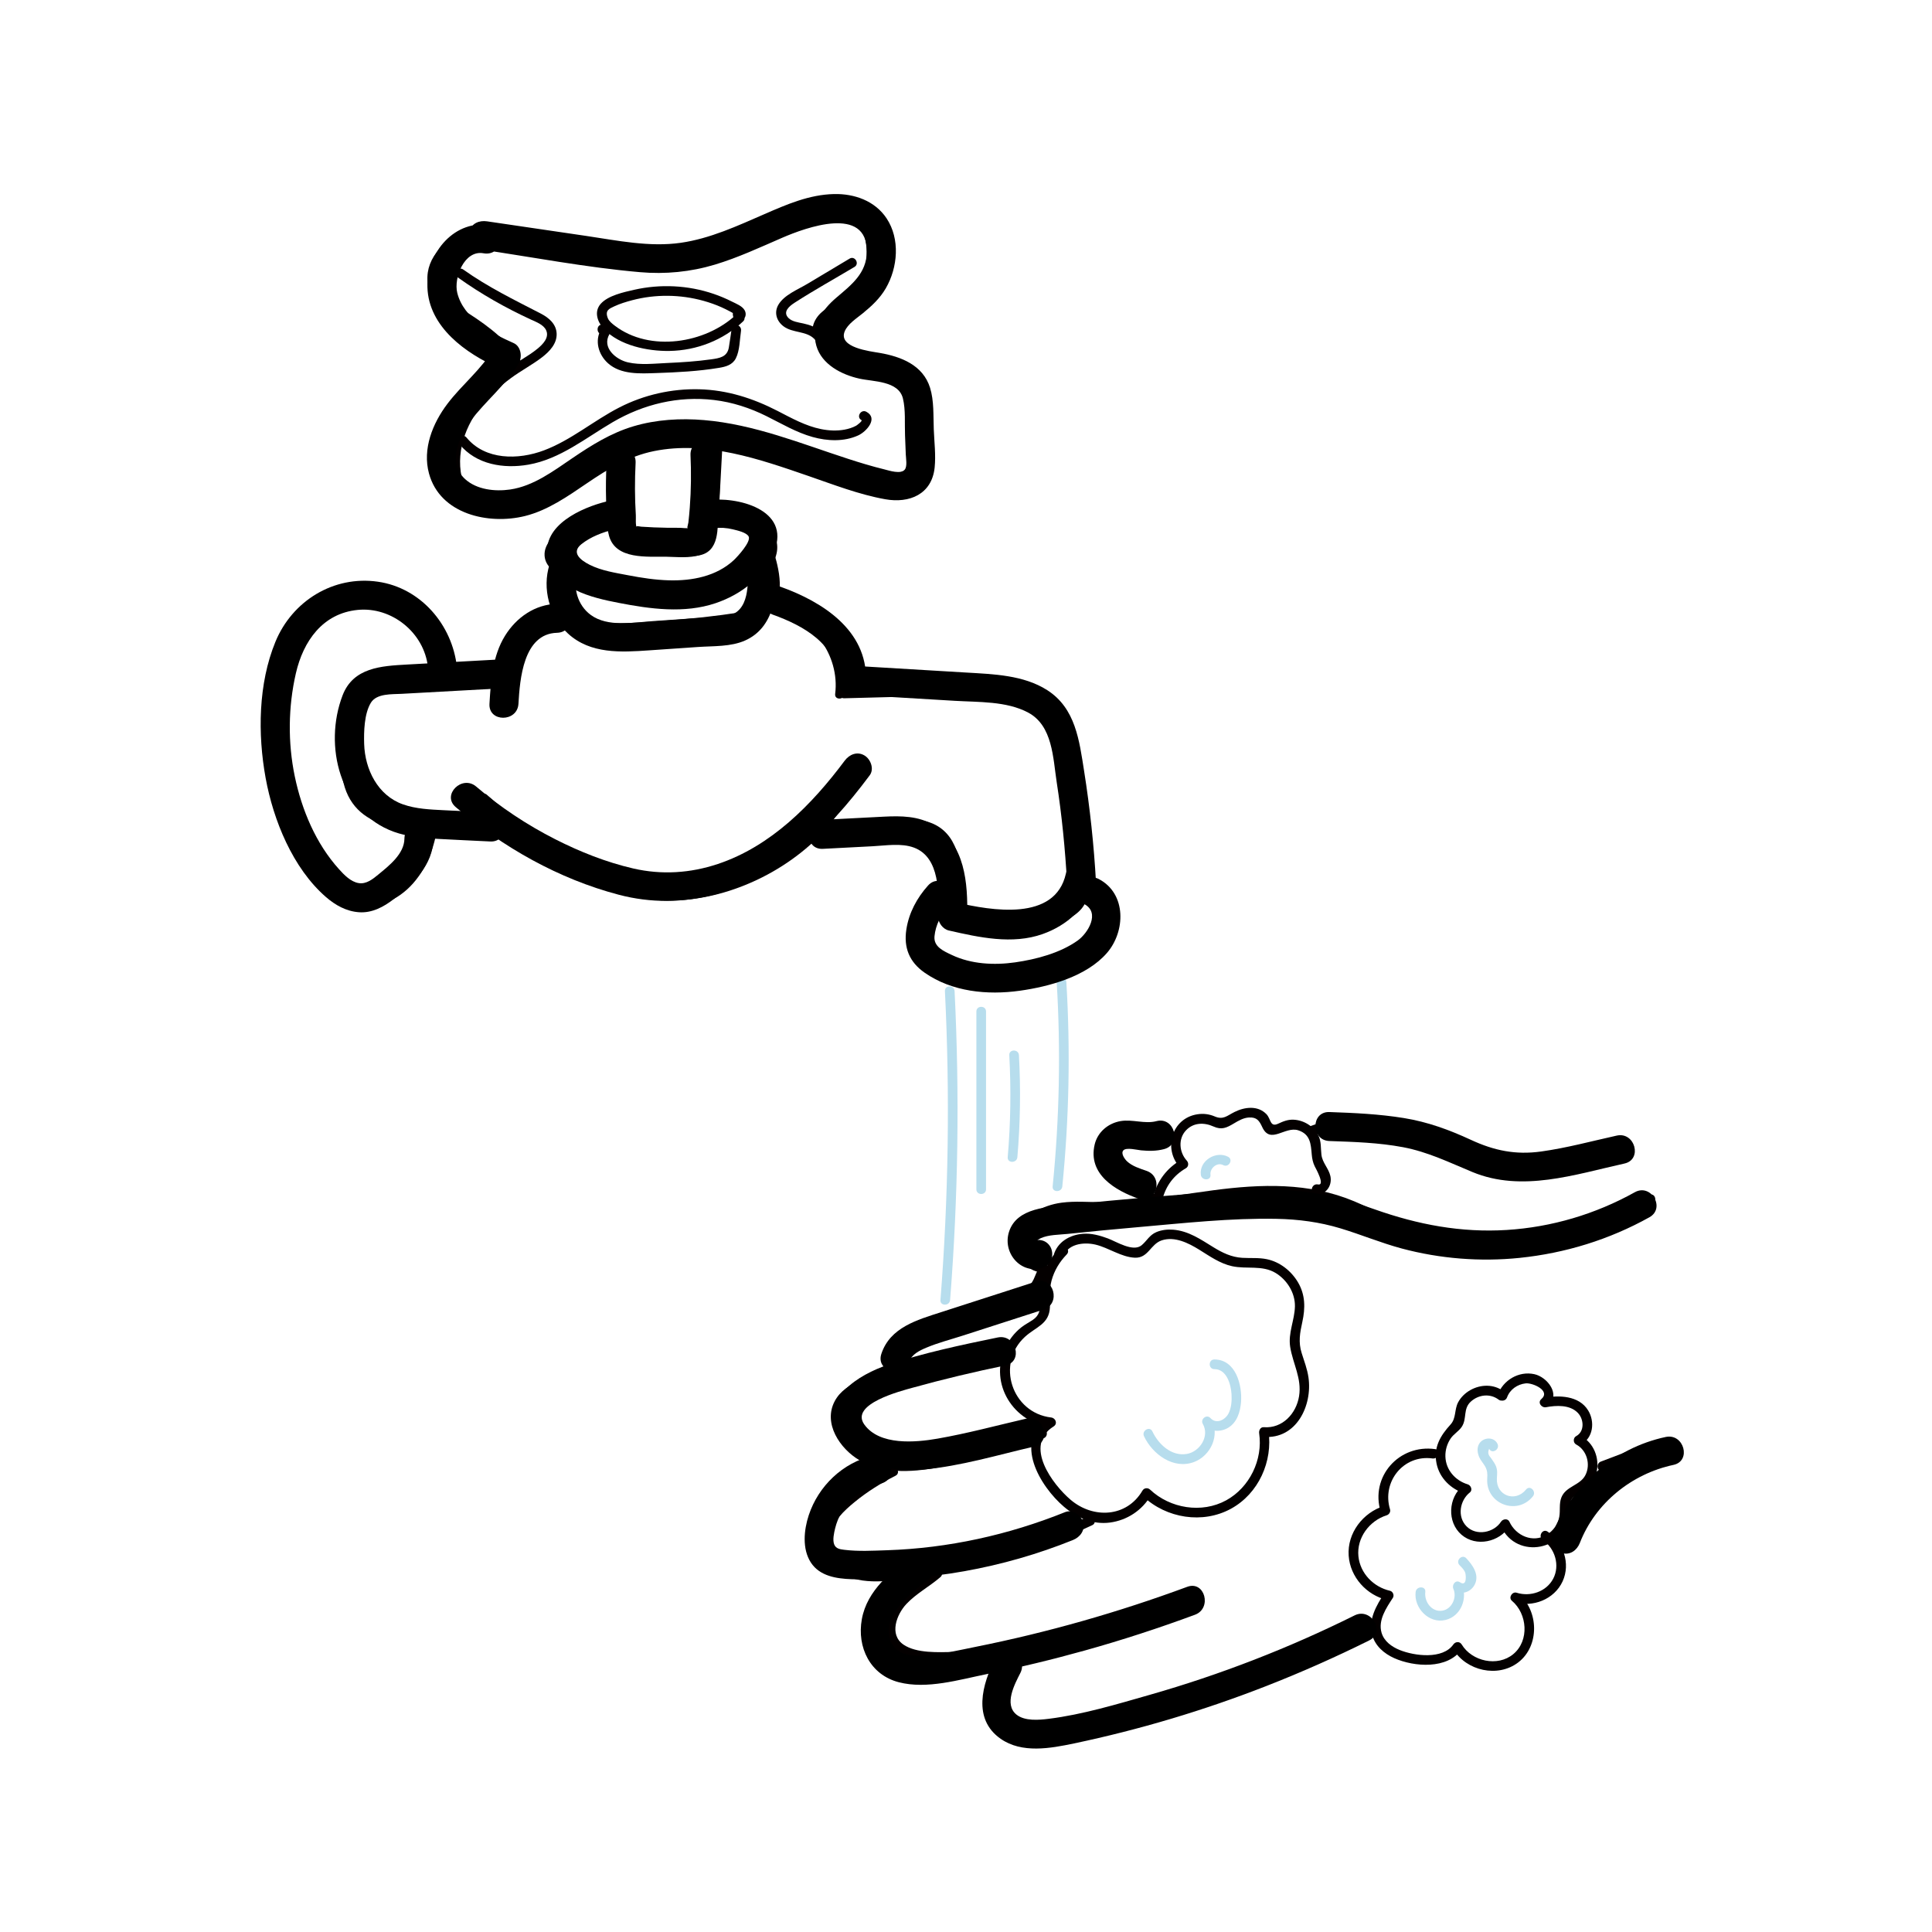<?xml version="1.0" encoding="utf-8"?>
<!-- Generator: Adobe Illustrator 23.0.1, SVG Export Plug-In . SVG Version: 6.00 Build 0)  -->
<svg version="1.1" id="Layer_1" xmlns="http://www.w3.org/2000/svg" xmlns:xlink="http://www.w3.org/1999/xlink" x="0px" y="0px"
	 viewBox="0 0 1000 1000" style="enable-background:new 0 0 1000 1000;" xml:space="preserve">
<style type="text/css">
	.st0{fill:#040000;}
	.st1{fill:#B7DDED;}
</style>
<g>
	<g>
		<path class="st0" d="M381.07,162.83c-15.87,14.96-44.73,19.63-62.91,5.7c-1.23-0.94-2.9-2.25-3.51-3.75
			c-1.68-4.1,0.66-4.98,3.24-6.19c2.94-1.38,6.18-2.36,9.31-3.19c6.04-1.6,12.26-2.35,18.51-2.29c6.25,0.06,12.46,0.94,18.48,2.62
			c3.16,0.89,6.27,1.97,9.26,3.31c1.47,0.66,2.92,1.38,4.35,2.14c0.47,0.26,0.94,0.52,1.41,0.78c1.29,1.35,2.41,1.03,3.34-0.97
			c0.61,0.8,1.22,1.61,1.84,2.41c-0.02-0.18-0.04-0.37-0.07-0.55c-0.38-3.16-5.38-3.19-5,0c0.02,0.18,0.04,0.37,0.07,0.55
			c0.14,1.21,0.7,1.97,1.84,2.41c3.51,1.36,5.9-2.33,4.14-5.31c-1.27-2.15-4.37-3.31-6.48-4.38c-3.07-1.55-6.26-2.9-9.52-4.01
			c-13.16-4.5-27.6-5.19-41.15-2.11c-5.36,1.22-13.5,2.95-17.31,7.28c-3.58,4.07-1.68,9.41,1.64,12.98
			c8,8.58,22.7,11.57,33.93,11.39c14.15-0.23,27.82-5.56,38.13-15.27C386.95,164.15,383.41,160.62,381.07,162.83L381.07,162.83z"/>
	</g>
</g>
<g>
	<g>
		<path class="st0" d="M311.72,172.97c3.22,0,3.22-5,0-5S308.5,172.97,311.72,172.97L311.72,172.97z"/>
	</g>
</g>
<g>
	<g>
		<path class="st0" d="M311.14,170.41c-3.47,5.91-1.42,13.13,3.53,17.59c6.7,6.02,16.75,5.37,25.1,5.09
			c10.82-0.36,21.69-0.92,32.38-2.69c3.53-0.58,6.98-1.51,8.72-4.93c2.06-4.06,2.01-9.8,2.68-14.24c0.47-3.15-4.35-4.51-4.82-1.33
			c-0.49,3.31-0.92,6.65-1.48,9.95c-0.85,4.96-4.86,5.54-9.19,6.15c-7.51,1.05-15.09,1.55-22.66,1.88
			c-6.62,0.29-13.9,1.18-20.42-0.33c-6.21-1.43-13.61-7.64-9.52-14.61C317.09,170.15,312.77,167.63,311.14,170.41L311.14,170.41z"/>
	</g>
</g>
<g>
	<g>
		<path class="st0" d="M333.62,131.52c-9.72,2.03-19.11-0.76-28.31-3.8c-8.72-2.88-17.26-5.54-26.39-6.76
			c-14.88-1.99-35.01-4.86-47.95,4.78c-10.46,7.79-13.65,22.07-3.84,31.74c4.98,4.91,11.52,7.77,17.33,11.53
			c7.81,5.05,14.57,11.54,20.09,19.01c1.89,2.56,6.23,0.07,4.32-2.52c-8.64-11.68-19.25-18.96-31.4-26.48
			c-5.81-3.6-11.93-8.47-11.47-16.05c0.49-8.11,7.61-14.3,14.84-16.69c7.92-2.63,16.53-2.09,24.74-1.56
			c8.24,0.53,16.49,1.35,24.5,3.44c14.9,3.88,29.08,11.49,44.87,8.19C338.09,135.69,336.76,130.87,333.62,131.52L333.62,131.52z"/>
	</g>
</g>
<g>
	<g>
		<path class="st0" d="M237.24,143.8c11.88,8.45,24.46,15.58,37.7,21.67c2.66,1.22,6.34,2.56,7.7,5.39
			c1.84,3.82-1.68,7.37-4.39,9.59c-5.06,4.15-11.13,7.11-16.4,11.01c-19.03,14.1-35.62,37.65-26.1,62.2
			c1.15,2.97,5.99,1.68,4.82-1.33c-5.56-14.34-1.09-29.94,8.14-41.7c4.45-5.67,9.87-10.56,15.65-14.85
			c5.24-3.89,11.09-6.92,16.25-10.89c3.81-2.94,7.68-6.98,7.51-12.14c-0.17-5.03-4.02-8.28-8.18-10.43
			c-13.86-7.16-27.42-13.74-40.2-22.84C237.14,137.62,234.64,141.95,237.24,143.8L237.24,143.8z"/>
	</g>
</g>
<g>
	<g>
		<path class="st0" d="M236.61,253.29c-0.75,7.47,7.86,10,13.75,10.43c10.62,0.76,21.41-1.44,31.37-5.01
			c20.59-7.38,37.49-21.99,57.91-29.55c39.35-14.55,75.32,16.6,113.64,20.31c8.18,0.79,20.02,1.92,21.96-8.44
			c1.15-6.12,0.77-12.86,0.63-19.06c-0.17-7.19-0.76-14.35-1.69-21.49c-0.41-3.15-5.41-3.19-5,0c1.43,11.03,2.02,22.13,1.6,33.25
			c-0.08,2.25,0.16,5.14-0.64,7.3c-1.31,3.55-4.57,3.67-7.8,3.78c-4.55,0.16-9.15-0.22-13.64-0.93
			c-17.09-2.69-33.03-9.93-49.23-15.67c-15-5.32-30.89-9.6-46.92-7.44c-18.19,2.45-33.45,13.07-48.98,22.02
			c-9.95,5.73-20.37,10.79-31.53,13.69c-4.6,1.19-31.42,6.6-30.43-3.19C241.93,250.09,236.93,250.11,236.61,253.29L236.61,253.29z"
			/>
	</g>
</g>
<g>
	<g>
		<path class="st0" d="M335.27,137.78c35.44,6.02,64.33-16.4,95-29.79c5.04-2.2,9.19-2.06,12.53,2.62c2.36,3.3,3.65,7.4,4.62,11.29
			c2.2,8.73,1.5,17.76-3.57,25.39c-2.31,3.47-5.37,6.36-8.91,8.53c-3.16,1.94-6.71,3.23-9.54,5.68c-4.53,3.92-6.7,10.1-2.86,15.28
			c4.61,6.22,13.79,10.6,20.5,14.06c8.48,4.36,17.45,7.64,26.7,9.91c3.12,0.77,4.46-4.05,1.33-4.82c-8.56-2.1-16.85-5.04-24.73-9.02
			c-3.63-1.84-7.17-3.86-10.58-6.07c-4.33-2.8-11.62-6.24-9.63-12.49c1.2-3.76,6.89-5.71,10-7.46c3.08-1.73,5.91-3.83,8.34-6.41
			c4.65-4.95,7.8-11.25,8.82-17.98c1.59-10.48-1.6-30.47-13.49-34.55c-6.64-2.28-13.81,2.44-19.54,5.27
			c-7.98,3.95-15.8,8.25-23.76,12.24c-18.47,9.25-38.91,17.05-59.9,13.48C333.45,132.42,332.1,137.24,335.27,137.78L335.27,137.78z"
			/>
	</g>
</g>
<g>
	<g>
		<path class="st0" d="M237.9,230c8.65,10.51,22.81,12.74,35.62,10.5c16.38-2.86,29.67-13.84,43.66-22.01
			c15.96-9.32,33.92-13.63,52.37-11.45c9.55,1.13,18.64,4.11,27.23,8.38c7.77,3.87,15.36,8.4,23.78,10.76
			c7.66,2.15,16.3,2.55,23.68-0.83c4.1-1.87,10.56-8.81,4.17-12.23c-2.84-1.51-5.37,2.8-2.52,4.32c0.75,0.4-2.46,2.75-2.76,2.91
			c-1.86,1-3.94,1.65-6.01,2.03c-4,0.73-8.12,0.52-12.1-0.27c-8.05-1.61-15.3-5.68-22.52-9.4c-12.78-6.58-26.07-10.84-40.54-11.22
			c-14.31-0.37-28.59,2.86-41.33,9.38c-13.31,6.81-24.97,16.92-39.05,22.23c-13.29,5.01-30.4,5.18-40.13-6.65
			C239.39,223.98,235.88,227.53,237.9,230L237.9,230z"/>
	</g>
</g>
<g>
	<g>
		<path class="st0" d="M439.75,133.86c-7.33,4.38-14.66,8.76-21.99,13.14c-4.81,2.88-11.9,5.65-14.87,10.74
			c-2.37,4.07-0.91,8.51,2.72,11.2c4.71,3.5,11.69,2.28,15.82,6.44c2.27,2.29,5.81-1.25,3.54-3.54c-2.6-2.62-5.74-3.66-9.28-4.44
			c-2.47-0.54-5.72-0.92-7.59-2.82c-3.15-3.2,0.5-6.15,3.16-7.87c10.1-6.52,20.7-12.38,31.02-18.55
			C445.03,136.53,442.52,132.21,439.75,133.86L439.75,133.86z"/>
	</g>
</g>
<g>
	<g>
		<path class="st0" d="M317.05,239.87c0.39,7.65,0.78,15.31,1.17,22.96c0.28,5.56-0.41,12.45,1.96,17.66
			c1.99,4.39,6.09,6.27,10.68,6.86c7.03,0.9,14.43,0.34,21.51,0.39c5.17,0.04,11.38,0.88,15.3-3.26c3.13-3.3,3.6-8.2,3.9-12.51
			c1.08-15.62,1.76-31.28,2.65-46.91c0.18-3.21-4.82-3.2-5,0c-0.64,11.4-1.29,22.8-1.93,34.2c-0.3,5.35-0.2,10.95-1.08,16.24
			c-0.48,2.85-1.41,5.84-4.45,6.91c-2.68,0.95-6.62,0.34-9.39,0.32c-5.61-0.04-11.23-0.02-16.84-0.13
			c-6.52-0.13-11.13-1.53-11.73-8.82c-0.93-11.26-1.16-22.63-1.74-33.92C321.89,236.67,316.89,236.65,317.05,239.87L317.05,239.87z"
			/>
	</g>
</g>
<g>
	<g>
		<path class="st0" d="M313.98,262.79c-7.54,2.28-14.72,5.56-21.22,10.03c-4.93,3.39-11.38,8.12-10.88,14.89
			c0.4,5.45,5.19,8.75,9.83,10.62c7.77,3.13,16.52,4.6,24.77,5.8c17.35,2.52,34.99,2.36,52.38,0.29
			c12.32-1.47,29.94-3.29,33.13-18.11c1.26-5.86-1.27-11.47-6.31-14.62c-6.21-3.88-14.35-3.5-20.12-8.16
			c-2.48-2.01-6.04,1.51-3.54,3.54c4.43,3.58,9.62,4.81,14.97,6.43c6.93,2.1,13.07,6.68,9.08,14.72
			c-3.75,7.53-13.02,9.15-20.53,10.3c-8.63,1.32-17.37,2.11-26.1,2.39c-17.03,0.55-34.15-1.01-50.6-5.54
			c-3.29-0.91-7.18-1.81-9.79-4.19c-5.04-4.6,0.29-9.64,4.16-12.56c6.64-5,14.17-8.6,22.1-11
			C318.38,266.68,317.07,261.86,313.98,262.79L313.98,262.79z"/>
	</g>
</g>
<g>
	<g>
		<path class="st0" d="M285.83,296.82c-3.47,10.89,1.63,23.1,12.22,27.72c6.12,2.66,12.89,2.83,19.46,2.77
			c8.87-0.08,17.74-0.46,26.59-1.06s17.68-1.45,26.49-2.55c7.25-0.9,15.34-1.2,22.26-3.65c13.86-4.89,11.59-21.03,8.3-32.14
			c-0.91-3.08-5.74-1.77-4.82,1.33c1.79,6.03,3.89,12.7,1.76,18.91c-2.29,6.67-8.32,7.77-14.49,8.73
			c-13.09,2.03-26.27,3.47-39.49,4.37c-11.84,0.81-24.41,2.13-36.24,0.73c-12.09-1.44-21.17-11.39-17.21-23.82
			C291.63,295.08,286.81,293.76,285.83,296.82L285.83,296.82z"/>
	</g>
</g>
<g>
	<g>
		<path class="st0" d="M227.76,335.74c-2.58-18.33-21.45-30.88-39.36-29.27c-20.43,1.83-36.29,18.07-43.2,36.53
			c-8.3,22.16-6.07,48.04-0.4,70.56c2.93,11.63,7.06,23.18,12.67,33.79c4.37,8.26,10.38,16.34,19.26,20.04
			c10.02,4.17,21.86,1.93,30.56-4.27c9.72-6.92,15.33-17.96,18.02-29.34c0.74-3.13-4.08-4.46-4.82-1.33
			c-4.18,17.65-19.65,37.8-40.32,30.9c-8.68-2.9-14.3-10.78-18.39-18.54c-4.84-9.18-8.48-19.07-11.24-29.07
			c-9.17-33.23-11.43-87.38,28.43-102.07c18.16-6.69,41.08,2.93,43.96,23.38C223.38,340.24,228.2,338.89,227.76,335.74
			L227.76,335.74z"/>
	</g>
</g>
<g>
	<g>
		<path class="st0" d="M257.37,344.02c-17.42,0.67-34.85,1.33-52.27,2.02c-6.59,0.26-13.03,0.77-18.4,5.01
			c-4.49,3.54-7.53,8.69-9.19,14.12c-2.21,7.22-2,14.93-1.68,22.39c0.29,6.69,0.6,13.63,2.65,20.06
			c3.86,12.13,13.65,18.42,25.84,20.37c7.94,1.26,16.08,1.3,24.09,1.68c9.6,0.45,19.19,0.91,28.79,1.36c3.22,0.15,3.21-4.85,0-5
			c-8.96-0.42-17.91-0.85-26.87-1.27c-8.19-0.39-16.56-0.34-24.68-1.6c-7.57-1.17-15.16-3.9-19.49-10.63
			c-4.1-6.37-4.78-14.37-5.17-21.73c-0.45-8.26-1.09-17.04,1.56-25.01c3.13-9.42,10.06-14.01,19.72-14.63
			c18.32-1.18,36.75-1.43,55.1-2.13C260.57,348.89,260.59,343.89,257.37,344.02L257.37,344.02z"/>
	</g>
</g>
<g>
	<g>
		<path class="st0" d="M290.85,315.14c-25.34,0.89-33.22,28.06-37.07,48.51c-0.59,3.14,4.23,4.49,4.82,1.33
			c3.37-17.89,9.54-44.04,32.25-44.84C294.06,320.02,294.07,315.02,290.85,315.14L290.85,315.14z"/>
	</g>
</g>
<g>
	<g>
		<path class="st0" d="M248.52,414.95c23.67,21.13,49.72,43.99,81.97,49.82c31.2,5.64,65.35-6.61,88.77-27.4
			c11.97-10.63,21.13-24.21,25.08-39.81c0.79-3.12-4.03-4.45-4.82-1.33c-6.91,27.31-30.37,46.9-55.7,57.03
			c-15.66,6.26-32.78,9.6-49.61,7.09c-14.77-2.21-28.55-8.47-41.1-16.39c-14.81-9.34-28.03-20.92-41.06-32.55
			C249.67,409.28,246.12,412.8,248.52,414.95L248.52,414.95z"/>
	</g>
</g>
<g>
	<g>
		<path class="st0" d="M400.12,315.94c20.12,3.41,34.66,23.03,32.16,43.26c-0.39,3.19,4.61,3.16,5,0
			c2.75-22.24-13.76-44.34-35.83-48.08C398.3,310.58,396.95,315.4,400.12,315.94L400.12,315.94z"/>
	</g>
</g>
<g>
	<g>
		<path class="st0" d="M436.93,361.43c18.44-0.49,36.88-0.97,55.31-1.46c9.01-0.24,18.5-1.22,27.32,1.1
			c6.69,1.76,12.77,5.33,17.87,9.96c11.1,10.09,17.2,24.07,19.7,38.65c1.53,8.92,1.76,18.03,1.52,27.06
			c-0.23,8.63-0.21,17.85-2.16,26.28c-0.72,3.13,4.1,4.47,4.82,1.33c2.06-8.91,2.1-18.5,2.34-27.61c0.23-8.88-0.05-17.78-1.4-26.57
			c-2.39-15.57-8.72-30.67-20.23-41.7c-4.93-4.72-10.68-8.52-17.08-10.93c-8.28-3.12-17.07-2.98-25.79-2.75
			c-20.74,0.54-41.49,1.1-62.23,1.64C433.72,356.52,433.71,361.52,436.93,361.43L436.93,361.43z"/>
	</g>
</g>
<g>
	<g>
		<path class="st0" d="M423.36,432.55c15.36-1.22,31.01-3.44,46.42-3.45c7.53,0,15.13,1.72,19.11,8.73
			c3.81,6.7,3.34,14.74,2.87,22.14c-0.34,5.4-1.99,13.34,1.4,18.14c3.04,4.3,9.91,4.61,14.65,5.21c13.62,1.72,27.66-0.2,40.32-5.51
			c5.71-2.4,11.62-5.34,14.02-11.43c2.8-7.09-0.2-14.81,1.01-22.12c0.52-3.15-4.3-4.5-4.82-1.33c-1.19,7.21,2.48,17.12-1.77,23.52
			c-4.59,6.89-17.13,9.62-24.75,11.12c-9.04,1.78-18.5,1.86-27.55,0.17c-1.47-0.27-3.19-0.44-4.59-1.03
			c-3.53-1.49-3.29-3.86-3.35-7.16c-0.08-4.8,0.54-9.58,0.7-14.37c0.49-14.33-4.74-28.24-20.43-30.62
			c-7.98-1.21-16.25,0.05-24.22,0.68c-9.67,0.77-19.34,1.53-29.01,2.3C420.17,427.8,420.15,432.8,423.36,432.55L423.36,432.55z"/>
	</g>
</g>
<g>
	<g>
		<path class="st0" d="M486.23,463.1c-9.71,2.73-14.87,13.46-12.3,23.01c3.17,11.72,14.88,18.34,26.05,20.51
			c13.48,2.62,28.53,2.54,42.01-0.02c11.66-2.21,25.01-7.46,31.02-18.45c5.3-9.68,2.24-23.09-8.79-26.94
			c-3.04-1.06-4.35,3.77-1.33,4.82c5.55,1.93,8.28,8.04,7.73,13.66c-0.59,5.99-4.97,10.99-9.73,14.29
			c-10.65,7.38-24.4,9.14-37.03,9.29c-11.89,0.13-25.95,0.23-36.15-6.75c-4.99-3.42-9.27-8.86-9.45-15.14
			c-0.17-6.01,3.45-11.81,9.31-13.46C490.65,467.05,489.34,462.23,486.23,463.1L486.23,463.1z"/>
	</g>
</g>
<g>
	<g>
		<path class="st0" d="M599.75,619.34c-4.81-2.74-9.49-5.68-13.96-8.95c-3.62-2.65-13.41-8.24-10.05-13.75
			c2.57-4.22,8.61-4.46,12.9-4.17c5.08,0.35,9.87,0.97,14.85-0.45c3.09-0.88,1.78-5.71-1.33-4.82c-9.56,2.73-27.94-4.55-31.95,9.55
			c-1.61,5.67,2.73,9.82,6.71,13.06c6.36,5.2,13.17,9.78,20.31,13.84C600.02,625.25,602.55,620.93,599.75,619.34L599.75,619.34z"/>
	</g>
</g>
<g>
	<g>
		<path class="st0" d="M601.72,620.63c1.77-6.91,5.89-12.35,12.07-15.93c1.44-0.83,1.58-2.75,0.51-3.93
			c-3.93-4.28-4.61-11.24-0.46-15.67c3.88-4.14,9.44-4.2,14.27-2.02c4.23,1.9,6.79,0.67,10.59-1.61c2.4-1.44,4.93-2.9,7.78-3.06
			c4.11-0.23,5.35,1.74,6.88,5.03c4.24,9.11,11.73-0.67,18.66,1.62c6.23,2.06,6.47,7.02,6.95,12.64c0.18,2.07,0.6,4.03,1.5,5.92
			c0.48,0.99,5.76,10.26,1.64,9.44c-3.14-0.62-4.49,4.2-1.33,4.82c5.32,1.05,8.92-4.09,7.83-9.12c-0.88-4.05-4.13-6.83-4.64-11.06
			c-0.42-3.46,0.01-6.79-1.6-10.02c-2.33-4.66-7.41-7.81-12.59-8.12c-3.12-0.19-5.52,0.82-8.28,2.09c-4.2,1.94-3.62-2.52-6-4.97
			c-4.48-4.61-11.27-3.74-16.52-1.12c-4,1.99-5.78,4.19-10.27,2.29c-2.83-1.2-5.8-1.57-8.84-1.12
			c-13.42,1.99-17.96,17.93-9.11,27.58c0.17-1.31,0.34-2.62,0.51-3.93c-7.25,4.2-12.28,10.79-14.36,18.92
			C596.1,622.42,600.92,623.75,601.72,620.63L601.72,620.63z"/>
	</g>
</g>
<g>
	<g>
		<path class="st0" d="M679.09,587.89c12.95-4.93,26.95-6.54,40.67-4.42c14.04,2.16,25.61,8.23,37.24,16.05
			c12.16,8.17,24.85,7.52,38.72,4.89c15.93-3.01,31.84-6.22,47.75-9.32c3.15-0.62,1.82-5.44-1.33-4.82
			c-15.92,3.11-31.82,6.3-47.75,9.32c-7.81,1.48-16.11,2.9-23.97,0.91c-7.33-1.85-12.87-7.06-19.18-10.89
			c-21.89-13.31-49.6-15.64-73.48-6.54C674.79,584.2,676.08,589.03,679.09,587.89L679.09,587.89z"/>
	</g>
</g>
<g>
	<g>
		<path class="st0" d="M539.75,653.66c-5.03-0.24-8.29-4.82-8.74-9.55c-0.58-6.12,4.18-11.07,9.22-13.73
			c10.64-5.62,24.02-2.88,35.56-3.25c23.55-0.77,46.61-6.25,70.06-7.98c11.47-0.85,23.11-0.81,34.44,1.41
			c11.98,2.35,22.78,7.58,33.78,12.67c20.71,9.57,41.87,13.37,64.63,11.01c26.41-2.75,51.66-11.77,76.38-21
			c2.99-1.12,1.69-5.95-1.33-4.82c-24.81,9.26-50.29,18.54-76.84,21c-13.34,1.24-26.88,0.67-39.86-2.76
			c-12.67-3.35-24.07-9.81-36.08-14.86c-23.46-9.85-48.22-8.99-72.98-5.72c-13.2,1.74-26.34,4-39.6,5.24
			c-5.98,0.56-11.97,0.91-17.97,0.91c-6.97,0-13.97-0.64-20.91,0.27c-9.89,1.29-21.17,6.94-23.28,17.68
			c-1.72,8.75,4.41,18.06,13.53,18.5C542.97,658.81,542.96,653.81,539.75,653.66L539.75,653.66z"/>
	</g>
</g>
<g>
	<g>
		<path class="st0" d="M540.65,655c-2.92,0.82-3.9,2.83-4.92,5.51c-1.88,4.96-4.71,7.25-9.7,9.1c-9.15,3.39-18.67,5.57-27.76,9.23
			c-8.97,3.61-17.95,7.68-26.25,12.67c-6.37,3.83-11.98,10.43-7.84,18.01c0.38,0.69,1.33,1.34,2.16,1.24
			c17.27-2.2,34.28-5.72,50.97-10.65c3.08-0.91,1.77-5.74-1.33-4.82c-16.25,4.8-32.83,8.33-49.64,10.47
			c0.72,0.41,1.44,0.83,2.16,1.24c-4.65-8.5,13.11-15.14,18.59-17.8c8.13-3.94,16.52-7.32,25.11-10.14
			c6.4-2.1,13.39-3.32,19.41-6.45c2.33-1.21,4.51-2.75,6.13-4.84c1.21-1.56,2.5-7.46,4.22-7.95
			C545.07,658.95,543.75,654.12,540.65,655L540.65,655z"/>
	</g>
</g>
<g>
	<g>
		<path class="st0" d="M459.25,705.74c-7.96,7.7-21.54,9.06-27.12,19.34c-6.34,11.67,2.71,24.9,12.76,30.75
			c13.37,7.78,29.29,5.97,43.81,3.15c17.53-3.41,34.72-8.33,51.46-14.52c2.99-1.11,1.7-5.94-1.33-4.82
			c-13.76,5.09-27.8,9.31-42.11,12.55c-13.83,3.13-29.35,6.84-43.24,2.09c-10.91-3.73-25.86-18.41-14.67-29.83
			c6.66-6.8,17.05-8.48,23.97-15.18C465.11,707.04,461.57,703.5,459.25,705.74L459.25,705.74z"/>
	</g>
</g>
<g>
	<g>
		<path class="st0" d="M461.02,759.51c-15.85,8.02-53.81,33.45-28.71,52.91c11.18,8.67,26.79,6.06,39.8,4.39
			c15.08-1.94,30.01-4.95,44.65-9.08c16.69-4.72,32.93-10.9,48.6-18.31c2.91-1.37,0.37-5.69-2.52-4.32
			c-30.28,14.31-62.88,23.7-96.19,27.36c-8.14,0.9-16.97,2.08-24.91-0.57c-7.31-2.44-13.7-9.05-12.16-17.25
			c1.35-7.16,7.36-12.75,12.75-17.17c6.52-5.35,13.69-9.83,21.21-13.64C466.42,762.37,463.89,758.06,461.02,759.51L461.02,759.51z"
			/>
	</g>
</g>
<g>
	<g>
		<path class="st0" d="M483.25,812.77c-10.26,8.9-28.82,17.76-24.21,34.66c1.95,7.14,8.77,10.25,15.51,11.37
			c9.37,1.56,19.03,1.58,28.48,0.8c19.83-1.65,39.09-7.06,58.11-12.65c19.86-5.83,39.58-12.16,59.14-18.93
			c3.02-1.05,1.72-5.88-1.33-4.82c-16.51,5.71-33.12,11.11-49.84,16.16c-16.45,4.97-32.99,9.96-49.92,13.04
			c-8.43,1.54-16.97,2.54-25.55,2.66c-7.82,0.12-19.2,0.8-25.97-3.79c-7.63-5.18-3.56-15.68,1.48-21.05
			c5.13-5.45,11.99-9.04,17.62-13.93C489.22,814.19,485.67,810.67,483.25,812.77L483.25,812.77z"/>
	</g>
</g>
<g>
	<g>
		<path class="st0" d="M519.63,856.21c-6.4,10.74-11.61,24.49-0.2,33.98c11.76,9.77,27.61,5.54,41.01,2.32
			c32.83-7.89,65.32-17.2,97.34-27.91c18.43-6.16,36.7-12.8,54.8-19.86c2.97-1.16,1.68-5.99-1.33-4.82
			c-35.32,13.77-71.28,25.88-107.76,36.18c-18.05,5.09-36.28,10.26-54.67,13.96c-9.2,1.85-20.32,2.55-27.44-4.84
			c-7.7-8-2.18-18.51,2.57-26.48C525.6,855.96,521.28,853.44,519.63,856.21L519.63,856.21z"/>
	</g>
</g>
<g>
	<g>
		<path class="st0" d="M548.6,645.77c-7.44,7.68-10.67,17.3-10.22,27.89c0.17,4.03-0.26,7.13-3.83,9.53
			c-1.97,1.33-4.07,2.38-5.94,3.86c-3.71,2.92-6.59,6.77-8.5,11.07c-8.14,18.31,4.53,38.28,23.95,40.58
			c-0.42-1.55-0.84-3.11-1.26-4.66c-18.76,11.76-4.32,35.46,7.86,45.82c6.73,5.72,14.89,9.39,23.85,8.21
			c8.86-1.17,16.65-6.3,21.15-14.01c-1.31,0.17-2.62,0.34-3.93,0.51c12.02,11.32,30.8,14.37,45.46,6.33
			c14.27-7.83,21.69-24.49,19.37-40.34c-0.8,1.05-1.61,2.11-2.41,3.16c16.88,1.3,25.23-16.23,23.11-30.79
			c-0.64-4.39-2.2-8.39-3.52-12.59c-1.79-5.71-0.9-10.43,0.35-16.12c1.57-7.17,1.58-14-2.25-20.49
			c-3.47-5.88-9.33-10.55-16.08-11.96c-4.23-0.89-8.51-0.46-12.78-0.72c-5.59-0.34-10.26-2.61-14.95-5.5
			c-6.57-4.05-12.88-8.45-20.82-9.06c-2.93-0.22-5.98,0.1-8.7,1.26c-3.6,1.54-4.8,4.43-7.59,6.78c-4.42,3.73-13.18-1.94-17.54-3.54
			c-4.07-1.5-8.38-2.71-12.76-2.39c-6.87,0.5-13.38,4.24-15.26,11.14c-0.85,3.11,3.98,4.44,4.82,1.33
			c1.97-7.25,10.66-8.34,16.91-6.84c6.78,1.63,13.26,6.45,20.29,6.76c6.98,0.31,8.1-7.06,13.95-8.98c6.69-2.2,13.8,1.39,19.34,4.81
			c5.41,3.34,10.75,7.19,17.07,8.57c7.52,1.64,15.55-0.68,22.48,3.48c5.92,3.56,10.17,10.31,10.03,17.32
			c-0.15,7.16-3.62,13.78-2.44,21.04c1.42,8.75,6.06,16.2,4.59,25.42c-1.45,9.07-8.63,16.81-18.25,16.07
			c-1.79-0.14-2.63,1.7-2.41,3.16c2,13.64-4.92,28.03-17.07,34.69c-12.66,6.94-29.04,4.21-39.4-5.55c-1.17-1.1-3.09-0.92-3.93,0.51
			c-8.16,13.95-25.52,14.66-37.15,4.79c-9.38-7.95-24.5-28.16-8.87-37.97c2.25-1.41,1.11-4.38-1.26-4.66
			c-20.38-2.41-28.68-27.93-13.5-41.79c5.57-5.09,12.51-6.47,12.88-15.25c0.2-4.75-0.42-9.13,0.84-13.82
			c1.4-5.18,4.14-9.7,7.86-13.53C554.38,646.99,550.85,643.45,548.6,645.77L548.6,645.77z"/>
	</g>
</g>
<g>
	<g>
		<path class="st0" d="M778.21,720.11c-5.01-3.79-11.81-3.62-17.18-0.59c-2.6,1.47-4.91,3.67-6.31,6.32c-2,3.78-0.94,8.22-3.9,11.46
			c-5.32,5.83-8.94,11.88-7.27,20.19c1.53,7.63,7.54,13.39,14.84,15.61c-0.37-1.39-0.74-2.79-1.1-4.18
			c-7.72,6.13-8.44,18.94-0.79,25.48c7.59,6.48,19.58,3.77,24.77-4.28c-1.44,0-2.88,0-4.32,0c8.13,17.58,34.36,12.39,35.36-6.88
			c0.18-3.54-0.4-6.43,2.75-8.91c1.82-1.43,4.07-2.22,5.91-3.64c2.87-2.23,4.71-5.37,5.46-8.91c1.53-7.18-1.5-14.96-8.08-18.45
			c0,1.44,0,2.88,0,4.32c6.33-3.41,7.25-11.76,3.69-17.59c-4.75-7.8-15.22-8.02-23.17-6.51c0.81,1.39,1.62,2.79,2.43,4.18
			c6.77-5.81-0.35-14.98-7.12-16.46c-8.06-1.76-16.17,3.09-18.95,10.67c-1.11,3.03,3.72,4.33,4.82,1.33c1.5-4.1,5.34-6.76,9.63-7.24
			c3.53-0.4,13.2,3.77,8.08,8.17c-2.06,1.77,0.2,4.6,2.43,4.18c5.33-1.01,12.38-1.37,16.5,2.92c3.2,3.34,3.57,9.65-0.87,12.04
			c-1.62,0.87-1.64,3.45,0,4.32c5.51,2.93,7.63,10.27,4.78,15.86c-2.76,5.41-10.12,5.68-12.44,11.6c-1.25,3.19-0.49,6.58-1.06,9.88
			c-0.68,3.89-3.08,7.29-6.44,9.36c-7.25,4.48-16.03,0.56-19.4-6.74c-0.83-1.8-3.39-1.44-4.32,0c-3.7,5.74-12.76,7.54-17.83,2.44
			c-4.99-5.01-3.51-13.45,1.7-17.58c1.55-1.23,0.53-3.68-1.1-4.18c-6.45-1.95-11.37-7.49-11.57-14.4c-0.1-3.27,0.86-6.58,2.69-9.3
			c1.6-2.39,4.25-3.76,5.81-6.13c2.78-4.24,0.51-9.28,4.7-13.04c4.04-3.63,9.98-4.29,14.35-0.98
			C778.25,726.37,780.75,722.03,778.21,720.11L778.21,720.11z"/>
	</g>
</g>
<g>
	<g>
		<path class="st0" d="M742.82,750.06c-18.63-2.6-33.73,14.19-28.17,32.49c0.58-1.03,1.16-2.05,1.75-3.08
			c-10.94,3.43-19.13,14.01-18.33,25.72c0.75,11.14,9.3,20.53,20.05,22.99c-0.5-1.22-1-2.45-1.49-3.67
			c-4.19,6.39-8.61,13.91-6.37,21.85c1.6,5.65,6.19,9.57,11.39,11.89c10.38,4.63,27.61,5.87,34.91-4.56c-1.44,0-2.88,0-4.32,0
			c6.75,11.17,23.05,14.86,33.61,6.76c11.09-8.5,10.67-26.64,0.24-35.42c-0.81,1.39-1.62,2.79-2.43,4.18
			c9.64,3.03,20.86-1.36,25.15-10.72c4.22-9.22,0.4-20.15-7.74-25.71c-2.66-1.82-5.17,2.51-2.52,4.32
			c6.28,4.29,9.02,13.14,5.38,20.04c-3.57,6.77-11.88,9.47-18.93,7.25c-2.3-0.72-4.37,2.55-2.43,4.18
			c7.98,6.71,9.14,20.59,0.72,27.59c-8.13,6.76-21.41,3.78-26.72-4.99c-1.03-1.7-3.25-1.52-4.32,0c-5.5,7.85-20.08,5.98-27.77,2.87
			c-4.14-1.68-8.1-4.51-9.4-9c-1.87-6.45,2.5-12.86,5.86-17.99c0.86-1.32,0.03-3.32-1.49-3.67c-8.49-1.94-15.42-8.98-16.33-17.82
			c-0.98-9.55,5.66-18.43,14.61-21.24c1.26-0.4,2.15-1.74,1.75-3.08c-4.33-14.26,6.95-28.45,22.02-26.34
			C744.64,755.32,746,750.5,742.82,750.06L742.82,750.06z"/>
	</g>
</g>
<g>
	<g>
		<path class="st0" d="M829.93,761.33c9.52-3.61,19.04-7.23,28.56-10.84c2.98-1.13,1.69-5.97-1.33-4.82
			c-9.52,3.61-19.04,7.23-28.56,10.84C825.62,757.64,826.91,762.47,829.93,761.33L829.93,761.33z"/>
	</g>
</g>
<g>
	<g>
		<path class="st1" d="M489.09,512.97c2.64,53.3,1.87,106.72-2.32,159.92c-0.25,3.21,4.75,3.19,5,0
			c4.19-53.2,4.96-106.62,2.32-159.92C493.93,509.77,488.93,509.75,489.09,512.97L489.09,512.97z"/>
	</g>
</g>
<g>
	<g>
		<path class="st1" d="M546.95,508.41c2.12,35.24,1.42,70.57-2.1,105.7c-0.32,3.2,4.68,3.18,5,0c3.52-35.13,4.22-70.46,2.1-105.7
			C551.75,505.21,546.75,505.19,546.95,508.41L546.95,508.41z"/>
	</g>
</g>
<g>
	<g>
		<path class="st1" d="M505.37,523.55c0,30.68,0,61.36,0,92.04c0,3.22,5,3.22,5,0c0-30.68,0-61.36,0-92.04
			C510.37,520.33,505.37,520.33,505.37,523.55L505.37,523.55z"/>
	</g>
</g>
<g>
	<g>
		<path class="st1" d="M522.4,546.16c0.97,17.61,0.7,35.23-0.81,52.8c-0.27,3.21,4.73,3.19,5,0c1.51-17.57,1.78-35.19,0.81-52.8
			C527.23,542.96,522.23,542.94,522.4,546.16L522.4,546.16z"/>
	</g>
</g>
<g>
	<g>
		<path class="st1" d="M592.14,743.41c4.39,9.31,15.22,17.31,25.85,13.34c8.69-3.25,13.66-13.99,8.89-22.27
			c-1.31,1.01-2.62,2.02-3.93,3.03c3.29,3.62,8.61,3.96,12.76,1.49c4.57-2.73,6.23-8.18,6.64-13.19
			c0.72-8.98-2.77-22.13-13.79-22.15c-3.22-0.01-3.22,4.99,0,5c6.34,0.01,8.54,7.76,8.87,12.95c0.21,3.26-0.04,7.1-1.58,10.05
			c-1.77,3.37-6.34,5.63-9.36,2.31c-1.94-2.13-5.33,0.6-3.93,3.03c3.66,6.35-1.53,14.46-8.35,15.57
			c-7.94,1.29-14.62-5.05-17.75-11.69C595.09,737.98,590.78,740.52,592.14,743.41L592.14,743.41z"/>
	</g>
</g>
<g>
	<g>
		<path class="st1" d="M626.54,608.05c-0.4-3.3,3.37-6.68,6.59-4.99c2.85,1.49,5.38-2.82,2.52-4.32
			c-6.24-3.26-14.99,1.99-14.11,9.31C621.92,611.2,626.92,611.24,626.54,608.05L626.54,608.05z"/>
	</g>
</g>
<g>
	<g>
		<path class="st1" d="M775.11,747.36c-1.85-3.96-7.68-3.51-9.64,0.19c-1.1,2.06-0.71,4.54,0.14,6.59c0.77,1.83,2.13,3.16,3.08,4.86
			c1.2,2.16,1.26,3.89,1.1,6.26c-0.89,13.11,15.39,19.46,23.64,9.24c2-2.48-1.51-6.04-3.54-3.54c-5.58,6.91-15.58,3.18-15.11-5.71
			c0.12-2.29,0.4-4.12-0.45-6.3c-0.53-1.35-1.36-2.46-2.16-3.65c-0.28-0.39-0.56-0.77-0.84-1.16c-1.1-1.19-1.28-2.61-0.54-4.26
			C772.16,752.79,776.47,750.26,775.11,747.36L775.11,747.36z"/>
	</g>
</g>
<g>
	<g>
		<path class="st1" d="M755.43,810.1c1.11,1.18,2.44,2.39,2.97,3.95c0.38,1.13,1.01,7.41-2.71,4.94c-2.29-1.52-4.35,1.36-3.42,3.42
			c1.99,4.43-0.81,10.54-5.79,11.28c-5.49,0.81-9.35-4.71-8.75-9.68c0.39-3.19-4.62-3.16-5,0c-1.01,8.28,6.9,16.52,15.39,14.5
			c8.17-1.95,11.71-11.37,8.46-18.62c-1.14,1.14-2.28,2.28-3.42,3.42c3.63,2.41,8.28,0.6,10.18-3.19c2.5-4.99-1.05-10.01-4.38-13.55
			C756.76,804.22,753.23,807.76,755.43,810.1L755.43,810.1z"/>
	</g>
</g>
<g>
	<g>
		<path d="M248.09,129.03c27.59,4.06,55.33,9.42,83.12,11.84c13.17,1.15,26.16-0.1,38.83-3.91c11.98-3.61,23.38-8.93,34.84-13.9
			c12.19-5.28,43.97-16.93,43.79,7.15c-0.08,11.26-8.05,17.27-15.83,23.9c-7.38,6.28-13.21,14.75-10.3,24.88
			c2.78,9.68,13.06,14.93,22.19,16.97c7.37,1.65,20.34,1.11,22.61,10.25c1.47,5.94,0.85,12.98,1.1,19.07
			c0.13,3.31,0.27,6.62,0.39,9.94c0.08,2.01,0.87,6.14-0.54,7.86c-2.06,2.52-8.07,0.48-10.58-0.14c-6.28-1.54-12.47-3.41-18.62-5.41
			c-24.59-7.97-48.66-17.88-74.68-20.09c-12.2-1.04-24.83-0.29-36.61,3.23c-11.57,3.45-21.63,9.74-31.54,16.47
			c-9.81,6.66-20.15,14.46-32.19,16.22c-7.8,1.14-17.33,0.14-23.37-5.42c-9.06-8.33-3.34-21.79,2.82-30.01
			c7.87-10.51,18.35-18.61,25.05-30.08c1.87-3.2,1.03-8.62-2.69-10.26c-11.51-5.08-25.92-12.72-29.21-26.04
			c-1.9-7.72,3.63-22.3,13.63-20.45c9.44,1.75,13.48-12.7,3.99-14.46c-18.77-3.48-33.58,14.06-33.06,32.03
			c0.61,20.65,20,34.35,37.07,41.88c-0.9-3.42-1.79-6.84-2.69-10.26c-6.36,10.89-16.5,18.77-24.06,28.76
			c-7.63,10.09-12.97,23.29-9.51,36.02c5.73,21.13,30.89,26.69,49.69,22.02c11.83-2.94,22.16-10.23,32.1-16.98
			c10.86-7.37,21.65-13.99,34.69-16.63c27.09-5.47,54.65,4.17,79.94,12.89c12.97,4.47,26.17,9.61,39.71,12.03
			c12.56,2.25,24.17-2.56,25.6-16.43c0.66-6.44-0.2-13.22-0.45-19.67c-0.28-7.03,0.18-14.84-1.94-21.63
			c-3.67-11.72-14.99-16.09-26.07-18.01c-4.91-0.85-21.48-2.7-18.12-11.1c1.56-3.9,6.29-6.86,9.38-9.39
			c4.62-3.78,8.91-7.75,11.94-12.99c6.2-10.74,7.47-25.48,0.39-36.15c-6.04-9.1-16.68-12.84-27.26-12.59
			c-12.82,0.3-24.4,5.35-35.95,10.38c-13.94,6.07-28.14,12.67-43.33,14.85c-16.2,2.33-32.83-1.18-48.82-3.54
			c-17.15-2.52-34.3-5.04-51.45-7.57c-4.04-0.59-8.01,1.01-9.23,5.24C241.84,123.33,244.09,128.44,248.09,129.03L248.09,129.03z"/>
	</g>
</g>
<g>
	<g>
		<path d="M313.96,239.55c-0.33,6.46-0.43,12.92-0.24,19.39c0.18,5.89-0.07,12.67,1.51,18.39c3.44,12.46,19.78,10.67,29.86,10.84
			c5.45,0.09,11.95,0.85,17.19-0.95c5.34-1.83,7.68-6.63,8.41-11.88c1.83-13.17,2.3-26.49,1.72-39.76c-0.43-9.61-15.43-9.67-15,0
			c0.4,9.06,0.31,18.13-0.38,27.17c-0.2,2.58-0.43,5.16-0.73,7.73c-0.19,1.59-1.41,3.6,0.77,2.66c-1.27,0.55-3.93,0.04-5.36,0.05
			c-2.2,0.02-4.4,0.01-6.6-0.03c-4.4-0.07-8.8-0.24-13.19-0.55c-1.1-0.08-3.31-0.87-2.2,0.72c-0.92-1.3-0.51-5.09-0.61-6.65
			c-0.57-9.04-0.58-18.09-0.12-27.14C329.44,229.9,314.44,229.93,313.96,239.55L313.96,239.55z"/>
	</g>
</g>
<g>
	<g>
		<path d="M313.88,259.58c-12.79,3.16-33.4,12.27-30.43,28.7c2.99,16.54,22.91,21.08,36.73,23.76c16.36,3.18,34.01,5.62,50.18,0.17
			c13.35-4.5,25.19-13.63,30.44-26.99c8.49-21.59-19.31-28.44-35.12-26.29c-4.01,0.54-6.23,5.7-5.24,9.23
			c1.21,4.33,5.18,5.79,9.23,5.24c3.16-0.43,6.54-0.18,9.62,0.58c2.13,0.53,7.07,1.57,8.2,3.69c1.4,2.63-5.58,10.3-7.7,12.28
			c-8.98,8.35-21.56,10.74-33.43,10.43c-7.17-0.19-14.23-1.28-21.26-2.63c-6.63-1.27-13.75-2.34-19.84-5.39
			c-4.71-2.36-9.81-6.3-4.34-10.68c4.85-3.87,11-6.18,16.95-7.65C327.24,271.73,323.27,257.27,313.88,259.58L313.88,259.58z"/>
	</g>
</g>
<g>
	<g>
		<path d="M284.45,292.14c-3.96,12.46-0.11,26.98,9.58,35.83c11.61,10.61,27.38,9.66,41.99,8.65c8.42-0.58,16.83-1.16,25.25-1.74
			c7.97-0.55,17-0.05,24.42-3.37c15.1-6.74,16.78-24.45,16.27-38.89c-0.34-9.62-15.34-9.67-15,0c0.32,9.04,1.21,24.06-10.56,26.15
			c-6.17,1.09-12.77,0.95-19.01,1.38c-6.47,0.45-12.95,0.89-19.42,1.34c-10.06,0.69-23.41,3.24-32.19-3.2
			c-6.89-5.05-9.39-14.19-6.86-22.15C301.85,286.91,287.37,282.96,284.45,292.14L284.45,292.14z"/>
	</g>
</g>
<g>
	<g>
		<path d="M236.49,345.24c-2.38-21.8-18.66-40.95-40.89-44.15c-22.96-3.31-44.34,9.95-53.04,31.1c-8.9,21.64-9.21,47.76-5.07,70.5
			c3.98,21.84,14.04,46.67,31.18,61.58c4.89,4.25,10.56,7.43,17.12,7.9c6.83,0.5,12.94-2.82,18.14-6.89
			c9.99-7.82,20.23-17.63,20.4-31.19c0.12-9.66-14.88-9.66-15,0c-0.1,7.9-7.92,13.96-13.5,18.56c-2.88,2.38-6.23,5.09-10.18,4.44
			c-4.12-0.67-7.54-4.27-10.2-7.22c-11.98-13.26-19.28-30.71-22.88-48.04c-3.62-17.43-3.42-36,0.58-53.35
			c3.82-16.6,13.85-31.01,32.01-32.79c17.63-1.73,34.4,11.83,36.33,29.55c0.44,4.03,3.13,7.5,7.5,7.5
			C232.71,352.74,236.94,349.3,236.49,345.24L236.49,345.24z"/>
	</g>
</g>
<g>
	<g>
		<path d="M259.04,341.3c-16.1,0.89-32.19,1.77-48.29,2.66c-13.38,0.74-27.89,1.52-33.43,15.96c-9.97,26.02-1.43,60.47,26.5,70.6
			c7.39,2.68,15.47,3.28,23.26,3.71c8.9,0.49,17.8,0.88,26.7,1.32c9.65,0.48,9.62-14.53,0-15c-8.07-0.4-16.14-0.78-24.2-1.19
			c-7.06-0.36-14.27-0.65-21-3.02c-13.05-4.6-19.68-18.08-20.09-31.26c-0.2-6.37,0.04-15.72,3.48-21.34
			c2.99-4.89,10.92-4.34,15.87-4.61c17.06-0.94,34.12-1.88,51.18-2.82C268.64,355.77,268.7,340.77,259.04,341.3L259.04,341.3z"/>
	</g>
</g>
<g>
	<g>
		<path d="M288.35,312.53c-11.4,0.29-21.03,6.99-26.94,16.52c-6.49,10.47-7.35,23.27-8.06,35.24c-0.57,9.64,14.44,9.61,15,0
			c0.74-12.66,2.49-36.31,20-36.76C297.99,327.28,298.02,312.28,288.35,312.53L288.35,312.53z"/>
	</g>
</g>
<g>
	<g>
		<path d="M235.86,417.73c24.35,20.82,53.32,37.22,84.43,45.39c33.3,8.75,66.05-1.18,92.67-22.05c14.39-11.29,26.3-25.16,37.2-39.77
			c2.44-3.27,0.51-8.35-2.69-10.26c-3.8-2.28-7.85-0.54-10.26,2.69c-16.95,22.72-38.17,44.3-65.67,53.47
			c-14.28,4.76-29.04,5.71-43.74,2.33c-14.01-3.23-27.63-8.64-40.43-15.15c-14.66-7.45-28.4-16.57-40.9-27.26
			C239.16,400.89,228.51,411.45,235.86,417.73L235.86,417.73z"/>
	</g>
</g>
<g>
	<g>
		<path d="M400.1,318.18c15.17,5.44,33.56,15.25,33.13,33.86c-0.1,4.23,3.53,7.26,7.5,7.5c17.81,1.07,35.62,2.13,53.43,3.2
			c12.28,0.74,26.8,0.1,38,6.08c12.74,6.79,12.85,23.51,14.81,36.19c2.65,17.12,4.35,34.38,5.32,51.68c0.54,9.6,15.54,9.66,15,0
			c-1.08-19.28-3.13-38.49-6.15-57.57c-2.51-15.87-4.43-32.52-19.11-41.91c-12.27-7.84-27.87-8.26-41.93-9.1
			c-19.79-1.18-39.58-2.37-59.36-3.55c2.5,2.5,5,5,7.5,7.5c0.61-25.88-22.56-40.59-44.14-48.32
			C394.98,300.46,391.06,314.94,400.1,318.18L400.1,318.18z"/>
	</g>
</g>
<g>
	<g>
		<path d="M425.91,439.36c8.59-0.45,17.18-0.89,25.76-1.34c6.85-0.35,14.86-1.75,21.44,0.72c13.59,5.1,12.76,23.97,12.49,35.65
			c-0.07,3.16,2.37,6.51,5.51,7.23c15.64,3.58,32.9,7.4,48.56,1.84c12.56-4.45,23.56-13.92,26.51-27.35
			c2.07-9.41-12.39-13.43-14.46-3.99c-5.53,25.16-38.83,19.1-56.62,15.03c1.84,2.41,3.67,4.82,5.51,7.23
			c0.39-17.21-1.03-37.45-17.44-47.39c-7.71-4.67-16.84-4.72-25.55-4.29c-10.57,0.51-21.14,1.1-31.71,1.64
			C416.31,424.86,416.25,439.86,425.91,439.36L425.91,439.36z"/>
	</g>
</g>
<g>
	<g>
		<path d="M480.34,458.36c-5.75,6.43-9.89,14.11-11.21,22.7c-1.46,9.48,1.55,16.87,9.42,22.38c14.21,9.94,32.51,11.71,49.25,9.37
			c15.37-2.15,34.51-7.37,45.11-19.51c9.64-11.04,10.29-30.68-4.1-38.27c-8.53-4.5-16.12,8.44-7.57,12.95
			c8.35,4.4,1.89,15.02-3.4,18.81c-9.08,6.5-21.54,9.78-32.44,11.33c-10.82,1.54-22.66,0.95-32.66-3.79
			c-4.33-2.05-9.55-4.24-9.05-9.69c0.53-5.79,3.44-11.4,7.26-15.67C497.36,461.79,486.79,451.15,480.34,458.36L480.34,458.36z"/>
	</g>
</g>
<g>
	<g>
		<path d="M598.57,580.3c-5.98,1.58-12.37-1.06-18.51-0.03c-6.44,1.08-11.95,5.66-13.47,12.15c-3.59,15.39,10.66,23.81,22.89,28.08
			c9.13,3.19,13.06-11.29,3.99-14.46c-3.46-1.21-7.46-2.4-10.17-4.99c-1.13-1.08-3.33-4.07-1.83-5.65c1.54-1.63,7.15-0.18,9.09,0.01
			c4.09,0.4,8,0.42,12-0.64C611.88,592.3,607.93,577.83,598.57,580.3L598.57,580.3z"/>
	</g>
</g>
<g>
	<g>
		<path d="M688.09,590.59c12.72,0.45,25.55,0.83,38.08,3.19c12.89,2.43,23.95,7.89,35.95,12.86c25.62,10.62,52.98,1.29,78.7-4.4
			c9.42-2.08,5.43-16.55-3.99-14.46c-12.97,2.87-26,6.42-39.17,8.24c-13.21,1.83-24.3-0.47-36.28-6.02
			c-11.25-5.21-22.44-9.31-34.73-11.3c-12.76-2.07-25.66-2.66-38.56-3.11C678.44,575.25,678.45,590.25,688.09,590.59L688.09,590.59z
			"/>
	</g>
</g>
<g>
	<g>
		<path d="M533.41,642.68c1.01-0.04,2.02-0.08,3.03-0.12c0.63,0.69,0.72,0.71,0.28,0.05c-0.26,0.11-0.34-0.78-0.18-0.93
			c-1.3,1.19,2.17-0.8,2.14-0.79c4.11-1.85,9.42-1.75,13.81-2.21c12.22-1.28,24.45-2.46,36.69-3.52
			c23.74-2.07,47.84-4.77,71.69-4.29c11.21,0.23,22.12,1.66,32.87,4.9c10.71,3.23,21.05,7.58,31.87,10.47
			c19.74,5.28,40.6,6.93,60.92,4.84c23.63-2.43,46.44-9.45,67.21-21.03c8.43-4.7,0.88-17.66-7.57-12.95
			c-20.31,11.33-43.08,18.09-66.31,19.53c-23.63,1.47-45.93-2.77-68.14-10.61c-12.42-4.38-24.65-8.01-37.8-9.38
			c-13.05-1.36-26.22-0.79-39.28,0.05c-27.09,1.73-54.15,4.07-81.15,6.89c-10.7,1.12-27.21,1.36-31.23,14.01
			c-3.67,11.56,7.3,23.22,18.73,18.04c3.72-1.69,4.54-7,2.69-10.26C541.49,641.56,537.07,641.02,533.41,642.68L533.41,642.68z"/>
	</g>
</g>
<g>
	<g>
		<path d="M536.2,663.34c-16.37,5.28-32.73,10.56-49.1,15.84c-12.37,3.99-26.38,7.87-30.91,21.57c-3.04,9.19,11.44,13.12,14.46,3.99
			c1.25-3.77,5.45-5.78,8.87-7.21c6.11-2.56,12.68-4.24,18.97-6.27c13.9-4.48,27.79-8.96,41.69-13.45
			C549.33,674.85,545.42,660.36,536.2,663.34L536.2,663.34z"/>
	</g>
</g>
<g>
	<g>
		<path d="M516.42,692.27c-19.02,3.91-38.39,7.99-56.83,14.15c-14.91,4.98-35.51,17.42-26.5,36.1c7.75,16.07,28.96,19.53,44.89,18.1
			c19.29-1.74,38.36-7.51,57.18-11.87c9.4-2.18,5.42-16.64-3.99-14.46c-15.24,3.53-30.47,7.65-45.88,10.34
			c-11.48,2-29.99,3.66-37.89-7.26c-7.7-10.64,18.89-17.41,25.11-19.13c15.83-4.39,31.81-8.19,47.9-11.5
			C529.85,704.79,525.86,690.33,516.42,692.27L516.42,692.27z"/>
	</g>
</g>
<g>
	<g>
		<path d="M451.85,753.44c-15.61,3.6-28.26,15.71-33.25,30.85c-2.51,7.62-3.47,17.44,1.1,24.47c4.59,7.07,13.26,8.34,21.01,8.63
			c39.03,1.45,78.45-5.69,114.64-20.27c3.74-1.51,6.42-5.01,5.24-9.23c-1-3.56-5.43-6.77-9.23-5.24
			c-29.37,11.83-60.55,18.7-92.22,19.75c-7.26,0.24-14.9,0.67-22.13-0.22c-2.23-0.27-4.3-0.57-5.2-2.71
			c-0.98-2.32-0.11-6.11,0.47-8.48c2.85-11.55,12.02-20.43,23.55-23.09C465.24,765.73,461.26,751.27,451.85,753.44L451.85,753.44z"
			/>
	</g>
</g>
<g>
	<g>
		<path d="M472.94,804.61c-11.5,8.61-24.15,18.46-26.86,33.5c-2.61,14.48,4.29,28.78,19.16,32.62c14.54,3.75,31.2-1.32,45.47-4.21
			c17.09-3.46,34.05-7.55,50.84-12.24c19.24-5.37,38.23-11.56,56.96-18.49c8.98-3.32,5.1-17.82-3.99-14.46
			c-35.68,13.19-72.35,23.64-109.66,31.1c-8.36,1.67-16.92,3.73-25.43,4.36c-5.93,0.43-13.64,0.46-17.24-5.19
			c-8.54-13.39,9.34-27.3,18.33-34.04c3.27-2.45,4.86-6.46,2.69-10.26C481.37,804.09,476.17,802.19,472.94,804.61L472.94,804.61z"/>
	</g>
</g>
<g>
	<g>
		<path d="M515.17,858.35c-6.78,13.36-11.94,31.36,2.76,41.64c11.01,7.71,25.81,4.96,38.02,2.4c33.85-7.12,67.1-17.05,99.32-29.64
			c18.15-7.09,35.98-15,53.43-23.67c8.64-4.3,1.05-17.24-7.57-12.95c-34.01,16.91-69.48,30.68-106.01,41.11
			c-16.98,4.85-34.72,10.21-52.28,12.41c-5.05,0.63-12.44,1.29-16.74-2.19c-6.55-5.3-0.88-15.8,2.04-21.54
			C532.48,857.33,519.55,849.73,515.17,858.35L515.17,858.35z"/>
	</g>
</g>
<g>
	<g>
		<path d="M817.72,798.63c8.07-20.71,26.9-35.81,48.45-40.4c9.44-2.01,5.44-16.47-3.99-14.46c-26.97,5.74-48.99,25.37-58.93,50.88
			c-1.48,3.8,1.63,8.19,5.24,9.23C812.72,805.08,816.25,802.39,817.72,798.63L817.72,798.63z"/>
	</g>
</g>
<g>
	<g>
		<path class="st0" d="M-86.44,219.54c3.22,0,3.22-5,0-5C-89.65,214.54-89.66,219.54-86.44,219.54L-86.44,219.54z"/>
	</g>
</g>
</svg>

